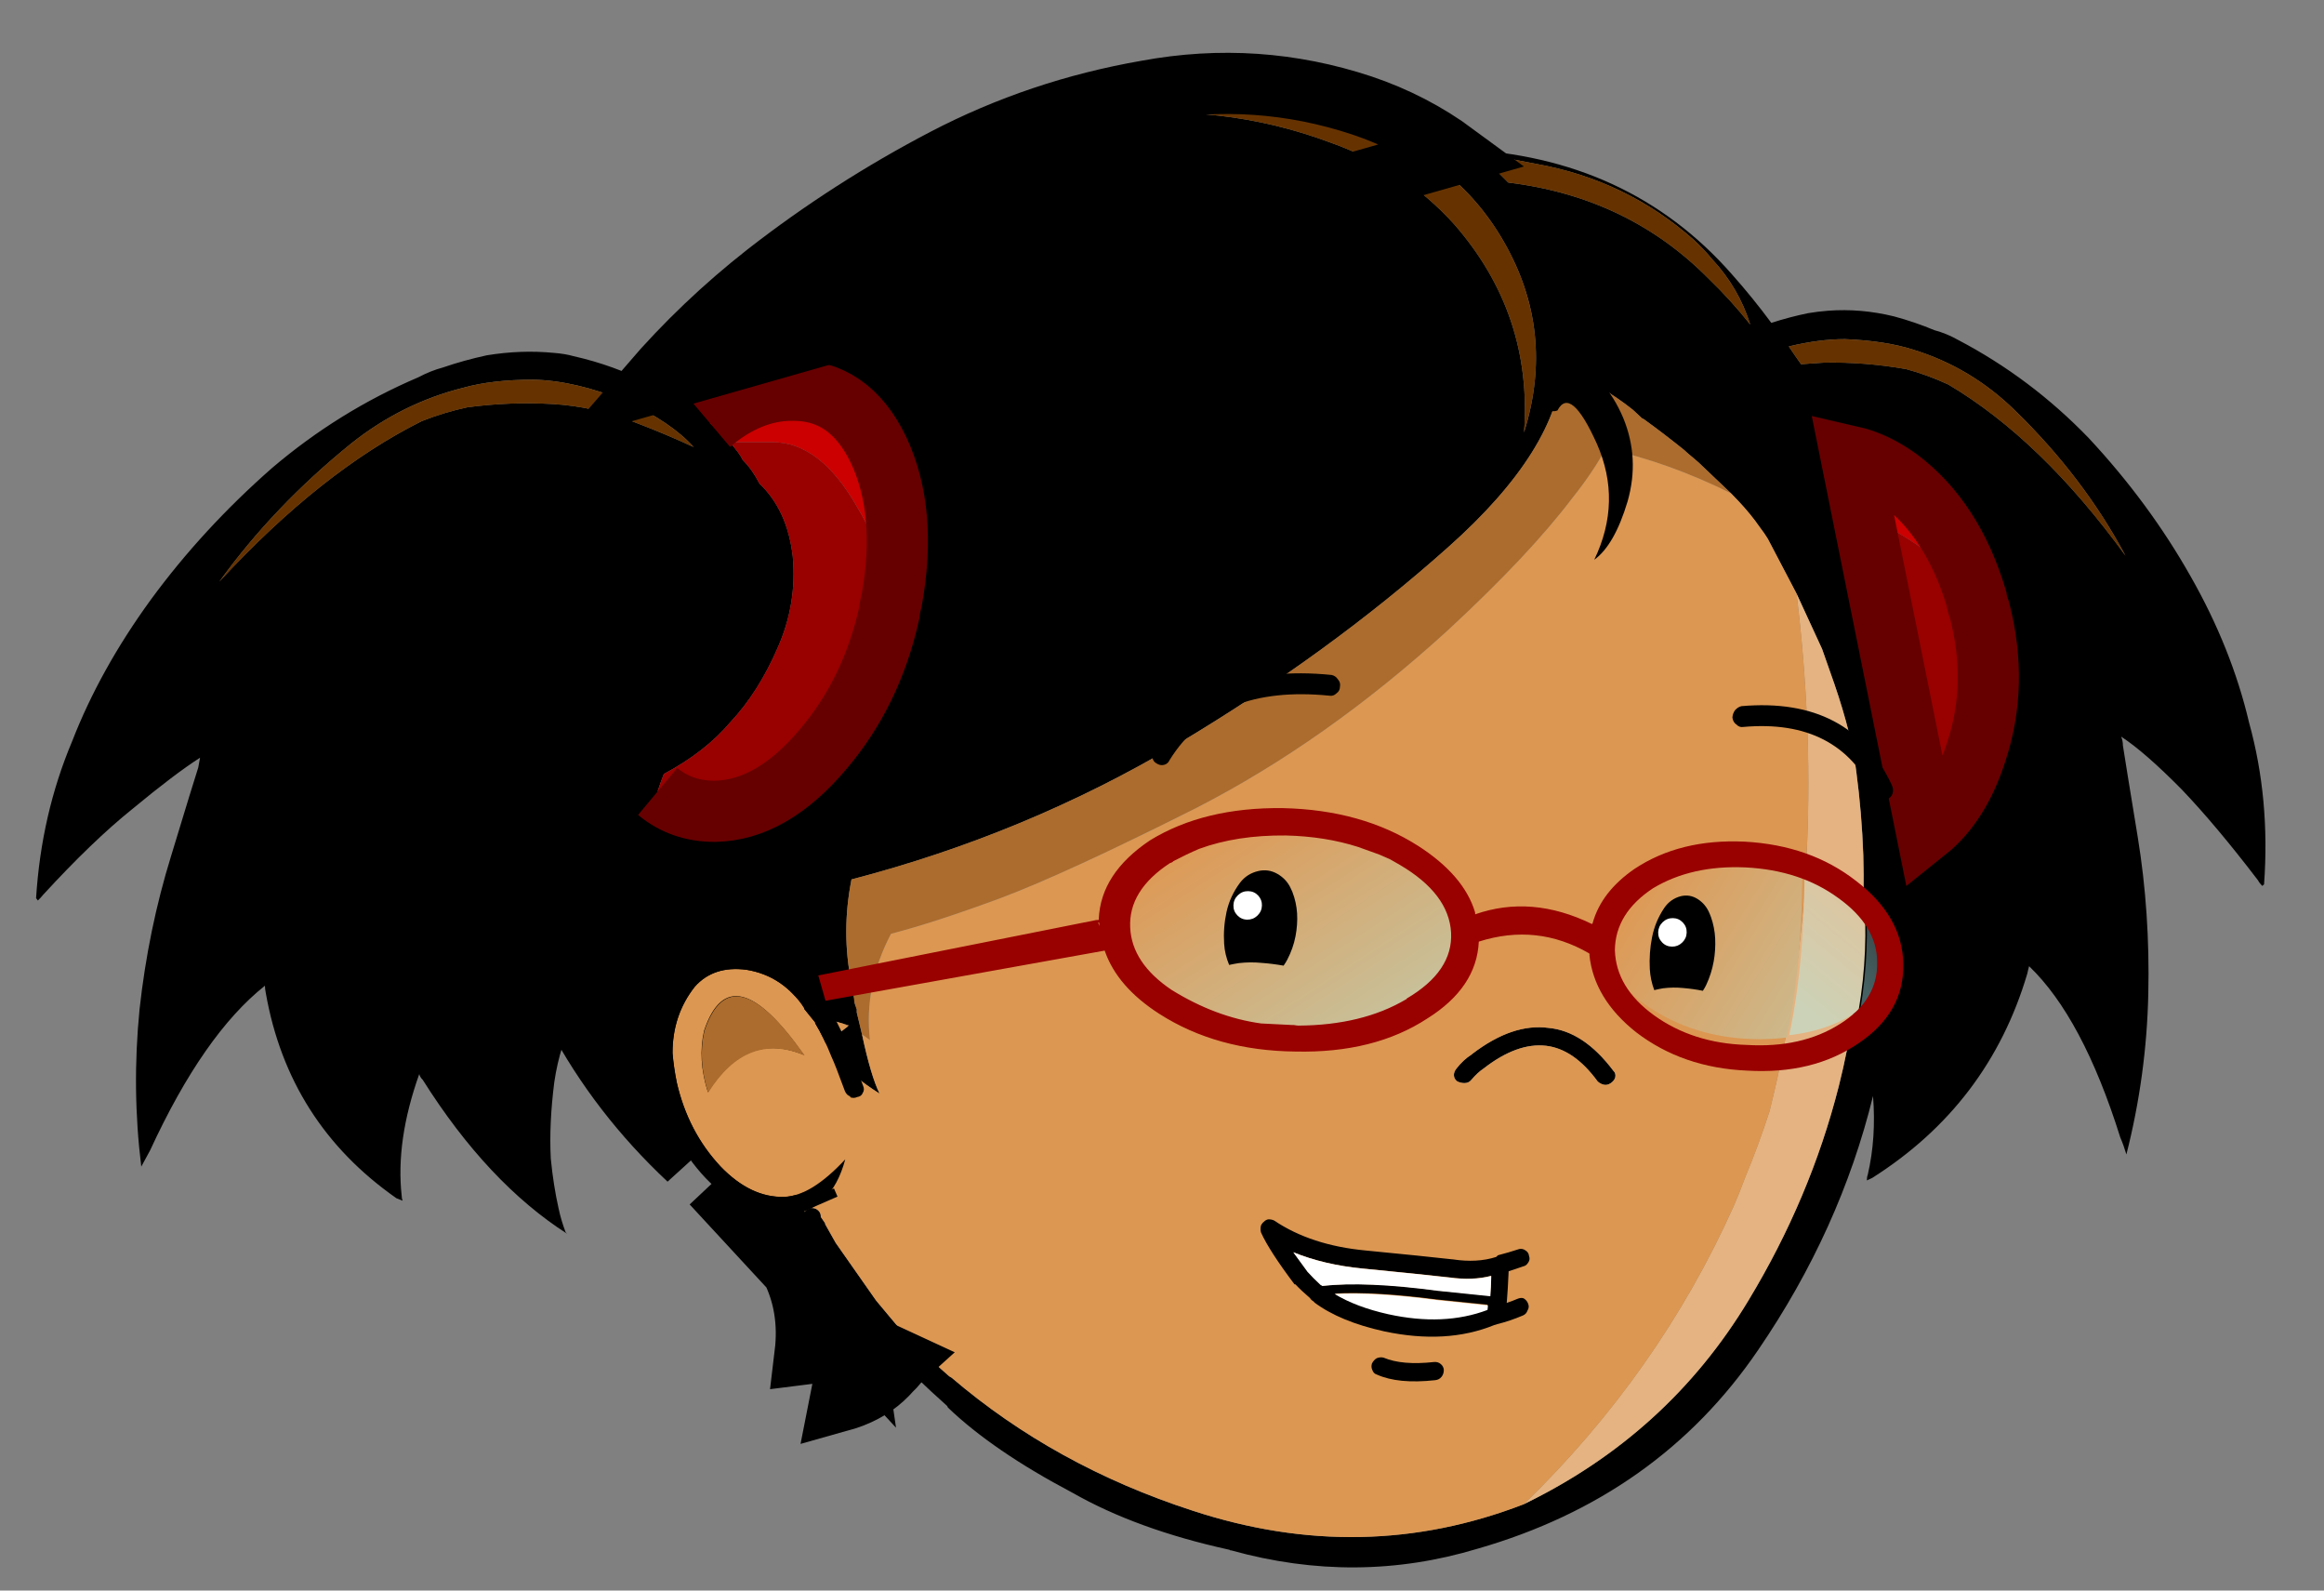 <svg width="38" height="26" viewBox="0 0 38 26" fill="none" xmlns="http://www.w3.org/2000/svg">
<rect x="0" y="0" width="38" height="26" fill="#808080" stroke="none"/>
<path fill-rule="evenodd" clip-rule="evenodd" d="M32.948 6.71C33.694 7.435 34.296 8.227 34.755 9.084C33.837 7.82 32.872 6.887 31.859 6.286C31.629 6.18 31.4 6.096 31.171 6.034C30.721 5.954 30.272 5.919 29.823 5.928C29.697 5.935 29.573 5.944 29.45 5.954C29.762 6.441 30.035 6.94 30.267 7.453C30.527 7.516 30.785 7.64 31.041 7.824C31.634 8.266 32.059 8.921 32.317 9.787C32.326 9.849 32.34 9.911 32.361 9.973L32.375 9.999C32.575 10.795 32.556 11.555 32.317 12.28C32.136 12.855 31.863 13.288 31.5 13.58C31.442 13.889 31.308 14.163 31.099 14.402H31.013L30.855 14.694L31.013 14.402H31.099C31.308 14.163 31.442 13.889 31.5 13.58C31.519 13.465 31.529 13.346 31.529 13.222V13.102C31.472 11.741 31.247 10.388 30.855 9.044C30.805 8.87 30.747 8.698 30.683 8.527C30.565 8.164 30.427 7.806 30.267 7.453C30.035 6.94 29.762 6.441 29.45 5.954C29.384 5.862 29.317 5.764 29.249 5.663C29.159 5.536 29.064 5.408 28.963 5.278C28.763 5.007 28.548 4.742 28.317 4.482C27.19 3.2 25.713 2.52 23.887 2.44L23.801 2.52C23.333 2.175 22.822 1.91 22.267 1.724C21.12 1.344 19.95 1.264 18.755 1.485C17.579 1.689 16.475 2.06 15.443 2.599C14.411 3.138 13.441 3.762 12.533 4.469C11.839 5.013 11.203 5.614 10.626 6.273C10.232 6.071 9.817 5.921 9.378 5.822C9.283 5.795 9.178 5.778 9.063 5.769C8.7 5.733 8.332 5.747 7.959 5.808C7.711 5.862 7.472 5.928 7.242 6.007C7.108 6.043 6.975 6.096 6.841 6.167C5.971 6.538 5.173 7.033 4.446 7.652C3.691 8.315 3.032 9.031 2.468 9.8C1.914 10.561 1.484 11.334 1.178 12.121C0.843 12.917 0.647 13.77 0.59 14.681L0.619 14.72C0.647 14.694 0.676 14.663 0.705 14.627C1.24 14.044 1.727 13.575 2.167 13.222C2.626 12.842 2.994 12.563 3.271 12.386C3.261 12.439 3.252 12.492 3.242 12.545C3.185 12.722 3.037 13.204 2.798 13.991C2.549 14.795 2.377 15.631 2.282 16.497C2.196 17.364 2.205 18.221 2.31 19.07C2.358 18.982 2.406 18.893 2.454 18.805C3.037 17.541 3.663 16.643 4.332 16.113C4.332 16.148 4.337 16.188 4.346 16.232C4.595 17.647 5.307 18.765 6.482 19.587L6.583 19.627C6.573 19.601 6.568 19.574 6.568 19.547C6.501 18.946 6.597 18.283 6.855 17.558C6.865 17.594 6.884 17.625 6.912 17.651C7.62 18.774 8.408 19.614 9.278 20.171C9.268 20.162 9.259 20.153 9.249 20.144C9.202 20.02 9.163 19.892 9.135 19.76C9.077 19.503 9.034 19.229 9.006 18.938C8.986 18.557 9.006 18.142 9.063 17.691C9.123 17.28 9.242 16.905 9.421 16.564C9.89 17.45 10.502 18.245 11.257 18.951C11.19 18.827 11.127 18.694 11.07 18.553C11.061 18.535 11.056 18.522 11.056 18.513C11.046 18.487 11.041 18.465 11.041 18.447C10.927 18.332 10.865 18.279 10.855 18.288C10.865 18.279 10.927 18.332 11.041 18.447L11.07 18.553L12.002 19.508L12.231 19.64C12.184 19.189 12.246 18.747 12.418 18.314C12.427 18.288 12.442 18.261 12.461 18.235C12.681 17.81 13.053 17.399 13.579 17.001C13.569 16.957 13.565 16.917 13.565 16.882C13.546 16.802 13.527 16.727 13.507 16.657C13.479 16.648 13.455 16.626 13.436 16.59C13.407 16.564 13.383 16.533 13.364 16.497C13.345 16.506 13.331 16.515 13.321 16.524C13.312 16.524 13.292 16.449 13.264 16.298C13.197 16.157 13.173 16.086 13.192 16.086C13.173 16.086 13.197 16.157 13.264 16.298C13.273 16.316 13.288 16.338 13.307 16.365C13.326 16.409 13.345 16.453 13.364 16.497C13.412 16.471 13.441 16.462 13.45 16.471C13.46 16.515 13.474 16.559 13.493 16.603V16.617C13.503 16.626 13.507 16.639 13.507 16.657C13.584 16.674 13.68 16.701 13.794 16.736C13.823 16.745 13.851 16.754 13.88 16.763C13.871 16.763 13.866 16.767 13.866 16.776C13.77 16.847 13.675 16.922 13.579 17.001C13.608 17.107 13.675 17.231 13.78 17.373C13.875 17.514 14.076 17.682 14.382 17.877C14.286 17.682 14.191 17.359 14.095 16.909C14.066 16.794 14.038 16.674 14.009 16.55V16.537V16.497C14 16.48 13.995 16.466 13.995 16.458C13.976 16.413 13.966 16.369 13.966 16.325L13.923 16.073C13.809 15.516 13.809 14.95 13.923 14.376C15.825 13.88 17.603 13.142 19.256 12.161C20.901 11.179 22.372 10.11 23.672 8.951C24.877 7.882 25.503 6.883 25.55 5.954C25.742 6.078 25.938 6.202 26.138 6.326H26.153C26.347 6.439 26.529 6.563 26.697 6.697C26.751 6.746 26.803 6.795 26.855 6.843C26.865 6.843 26.874 6.847 26.884 6.856C27.104 7.015 27.323 7.183 27.543 7.36C27.553 7.369 27.567 7.382 27.586 7.4C27.691 7.488 27.753 7.541 27.773 7.559L28.303 8.063C28.343 8.103 28.381 8.142 28.418 8.182C28.557 8.33 28.677 8.476 28.776 8.62C28.825 8.684 28.868 8.745 28.905 8.806L29.378 9.707L29.794 10.609C29.804 10.636 29.871 10.826 29.995 11.179C30.186 11.736 30.305 12.214 30.353 12.612C30.414 13.069 30.452 13.524 30.468 13.978C30.493 14.83 30.44 15.683 30.31 16.537C30.248 16.951 30.167 17.358 30.067 17.757C29.757 18.976 29.264 20.143 28.59 21.258C27.71 22.717 26.487 23.827 24.92 24.587C23.161 25.268 21.355 25.303 19.5 24.693C18 24.207 16.685 23.482 15.558 22.518C15.539 22.509 15.524 22.5 15.515 22.492C15.342 22.341 15.175 22.187 15.013 22.027L14.998 22.014C14.931 21.952 14.865 21.886 14.798 21.815L14.783 21.802C14.774 21.802 14.769 21.798 14.769 21.789C14.597 21.585 14.449 21.409 14.325 21.258L13.665 20.317L13.493 20.012V19.998C13.464 19.954 13.441 19.919 13.421 19.892V19.879C13.421 19.844 13.407 19.813 13.378 19.786C13.35 19.76 13.316 19.747 13.278 19.747C13.259 19.747 13.245 19.751 13.235 19.76C13.216 19.76 13.197 19.769 13.178 19.786L13.163 19.799V19.813L13.149 19.799L12.418 18.314C12.246 18.747 12.184 19.189 12.231 19.64L12.002 19.508L11.873 19.587C12.857 20.259 13.288 21.108 13.163 22.134C13.593 22.081 13.837 21.908 13.895 21.616L13.923 21.815L13.938 21.882L13.737 22.903C14.024 22.823 14.258 22.699 14.439 22.531C14.487 22.487 14.53 22.443 14.568 22.399C14.607 22.363 14.64 22.328 14.669 22.293C14.678 22.275 14.693 22.257 14.712 22.24C14.75 22.187 14.779 22.138 14.798 22.094C14.807 22.111 14.822 22.129 14.841 22.147L14.712 22.24C14.931 22.47 15.166 22.695 15.414 22.916C15.433 22.934 15.457 22.956 15.486 22.982L15.5 23.009C15.988 23.477 16.666 23.942 17.536 24.401C18.234 24.799 19.084 25.109 20.088 25.33C20.098 25.33 20.107 25.334 20.117 25.343H20.131C21.498 25.723 22.841 25.714 24.16 25.316C26.129 24.75 27.658 23.668 28.748 22.067C29.64 20.762 30.267 19.378 30.626 17.916C30.662 18.369 30.634 18.798 30.54 19.203C30.53 19.229 30.525 19.26 30.525 19.296L30.611 19.256C31.883 18.451 32.728 17.337 33.149 15.914C33.158 15.87 33.168 15.83 33.178 15.794C33.761 16.352 34.258 17.284 34.669 18.593C34.707 18.681 34.74 18.774 34.769 18.871C34.989 18.005 35.108 17.13 35.127 16.245C35.147 15.361 35.089 14.508 34.955 13.686C34.822 12.873 34.74 12.373 34.712 12.187C34.712 12.134 34.702 12.086 34.683 12.041C34.941 12.209 35.271 12.497 35.672 12.903C36.045 13.293 36.461 13.788 36.92 14.389C36.939 14.424 36.963 14.455 36.991 14.482L37.02 14.455C37.087 13.527 37.006 12.647 36.776 11.816C36.585 11.003 36.265 10.203 35.816 9.416C35.366 8.62 34.812 7.868 34.153 7.161C33.522 6.507 32.81 5.972 32.016 5.556C31.892 5.486 31.763 5.433 31.629 5.397C31.419 5.309 31.199 5.234 30.97 5.172C30.607 5.083 30.248 5.053 29.895 5.079C29.78 5.088 29.67 5.101 29.565 5.119C29.365 5.16 29.164 5.213 28.963 5.278C29.064 5.408 29.159 5.536 29.249 5.663C29.581 5.583 29.887 5.543 30.167 5.543C30.607 5.561 30.979 5.618 31.285 5.716C31.916 5.91 32.47 6.242 32.948 6.71ZM18.023 1.91C18.167 1.865 18.31 1.83 18.454 1.803C19.696 1.512 20.924 1.582 22.138 2.016C23.247 2.387 24.064 3.032 24.59 3.952C25.154 4.933 25.264 5.972 24.92 7.068C25.015 5.778 24.633 4.641 23.773 3.66C23.228 3.059 22.559 2.617 21.765 2.334C20.561 1.883 19.314 1.742 18.023 1.91ZM27.701 3.925C27.806 4.023 27.907 4.129 28.002 4.244C28.289 4.553 28.494 4.907 28.619 5.305C28.408 5.039 28.184 4.792 27.945 4.562C27.065 3.669 25.971 3.143 24.662 2.984L24.188 2.506C24.494 2.559 24.805 2.617 25.12 2.679C26.105 2.856 26.965 3.271 27.701 3.925ZM12.905 16.219C12.953 16.254 13.006 16.294 13.063 16.338C13.101 16.365 13.144 16.4 13.192 16.444C13.221 16.471 13.249 16.493 13.278 16.511C13.125 16.44 13.039 16.391 13.02 16.365C12.972 16.294 12.934 16.245 12.905 16.219ZM12.963 9.097C12.905 8.593 12.724 8.196 12.418 7.904C12.341 7.754 12.251 7.625 12.145 7.519C12.107 7.44 12.036 7.342 11.93 7.227C11.94 7.219 11.935 7.21 11.916 7.201C11.818 7.103 11.717 7.01 11.615 6.922C12.044 6.56 12.489 6.379 12.948 6.379C13.579 6.37 14.052 6.697 14.368 7.36C14.683 8.032 14.755 8.845 14.583 9.8C14.564 9.871 14.549 9.946 14.54 10.026C14.348 10.883 13.99 11.621 13.464 12.24C12.9 12.912 12.308 13.253 11.687 13.261C11.325 13.261 11.014 13.151 10.755 12.93C10.795 12.809 10.829 12.716 10.855 12.652C11.304 12.413 11.668 12.13 11.945 11.803C12.251 11.476 12.509 11.069 12.719 10.583C12.929 10.105 13.01 9.61 12.963 9.097ZM6.898 6.883C5.799 7.431 4.695 8.306 3.586 9.508C4.179 8.686 4.896 7.935 5.737 7.254C6.291 6.812 6.903 6.507 7.572 6.339C7.887 6.251 8.27 6.206 8.719 6.206C9.178 6.215 9.689 6.335 10.253 6.564C10.74 6.794 11.104 7.042 11.342 7.307C11.037 7.166 10.721 7.033 10.396 6.909C9.947 6.732 9.493 6.631 9.034 6.604C8.576 6.578 8.112 6.595 7.644 6.657C7.395 6.71 7.147 6.785 6.898 6.883ZM26.382 17.505C26.057 17.072 25.703 16.838 25.321 16.802C24.929 16.749 24.513 16.891 24.074 17.227L24.059 17.24C23.973 17.293 23.892 17.368 23.816 17.465C23.787 17.501 23.773 17.536 23.773 17.572C23.773 17.616 23.792 17.651 23.83 17.678C23.868 17.695 23.907 17.704 23.945 17.704C23.992 17.704 24.031 17.686 24.059 17.651C24.126 17.572 24.193 17.51 24.26 17.465C24.623 17.183 24.963 17.059 25.278 17.094C25.584 17.13 25.866 17.324 26.124 17.678C26.153 17.704 26.186 17.722 26.224 17.731C26.262 17.739 26.301 17.731 26.339 17.704C26.377 17.678 26.401 17.647 26.411 17.611C26.42 17.567 26.411 17.532 26.382 17.505ZM13.923 21.815C13.923 21.824 13.918 21.837 13.909 21.855C13.918 21.855 13.928 21.864 13.938 21.882L13.923 21.815ZM13.364 16.497C13.345 16.453 13.326 16.409 13.307 16.365C13.288 16.338 13.273 16.316 13.264 16.298C13.292 16.449 13.312 16.524 13.321 16.524C13.331 16.515 13.345 16.506 13.364 16.497ZM31.529 13.102V13.222H31.543C31.696 13.089 31.691 13.049 31.529 13.102Z" fill="black"/>
<path fill-rule="evenodd" clip-rule="evenodd" d="M3.586 9.509C4.695 8.307 5.799 7.431 6.898 6.883C7.146 6.786 7.395 6.711 7.643 6.658C8.112 6.596 8.575 6.578 9.034 6.605C9.493 6.631 9.947 6.733 10.396 6.91C10.721 7.034 11.036 7.166 11.342 7.308C11.103 7.042 10.74 6.795 10.253 6.565C9.689 6.335 9.177 6.216 8.719 6.207C8.269 6.207 7.887 6.251 7.572 6.34C6.903 6.508 6.291 6.813 5.736 7.255C4.895 7.935 4.179 8.687 3.586 9.509ZM28.002 4.244C27.906 4.129 27.806 4.023 27.701 3.926C26.965 3.272 26.105 2.856 25.12 2.679C24.805 2.617 24.494 2.56 24.188 2.507L24.661 2.984C25.971 3.143 27.065 3.67 27.944 4.562C28.183 4.792 28.408 5.04 28.618 5.305C28.494 4.907 28.288 4.554 28.002 4.244ZM18.453 1.804C18.31 1.831 18.167 1.866 18.023 1.91C19.314 1.742 20.561 1.884 21.765 2.335C22.558 2.617 23.227 3.059 23.772 3.661C24.633 4.642 25.015 5.778 24.919 7.069C25.263 5.973 25.153 4.934 24.59 3.952C24.064 3.033 23.247 2.388 22.138 2.016C20.924 1.583 19.696 1.512 18.453 1.804ZM34.754 9.085C34.296 8.227 33.694 7.436 32.948 6.711C32.47 6.242 31.916 5.911 31.285 5.716C30.979 5.619 30.606 5.562 30.167 5.544C29.887 5.544 29.581 5.584 29.249 5.663C29.317 5.765 29.384 5.862 29.45 5.955C29.572 5.944 29.697 5.936 29.823 5.928C30.272 5.92 30.721 5.955 31.17 6.035C31.4 6.096 31.629 6.18 31.858 6.286C32.871 6.888 33.837 7.82 34.754 9.085Z" fill="#663300"/>
<path fill-rule="evenodd" clip-rule="evenodd" d="M14.366 7.36C14.051 6.697 13.577 6.37 12.947 6.379C12.487 6.379 12.043 6.56 11.613 6.923C11.716 7.011 11.816 7.103 11.914 7.201C11.934 7.21 11.938 7.219 11.929 7.228H12.631C13.147 7.228 13.606 7.577 14.008 8.275C14.409 8.956 14.586 9.54 14.538 10.026C14.548 9.946 14.562 9.871 14.581 9.801C14.753 8.846 14.681 8.032 14.366 7.36ZM30.266 7.453C30.425 7.806 30.564 8.164 30.681 8.527C30.815 8.586 30.949 8.657 31.083 8.74C31.757 9.147 32.182 9.558 32.359 9.973C32.339 9.911 32.324 9.849 32.316 9.787C32.058 8.921 31.632 8.267 31.04 7.825C30.784 7.64 30.526 7.516 30.266 7.453Z" fill="#CC0000"/>
<path fill-rule="evenodd" clip-rule="evenodd" d="M12.417 7.904C12.723 8.196 12.904 8.593 12.962 9.097C13.01 9.61 12.928 10.105 12.718 10.583C12.508 11.069 12.25 11.476 11.944 11.803C11.667 12.13 11.303 12.413 10.854 12.652C10.828 12.716 10.795 12.809 10.754 12.93C11.014 13.151 11.324 13.262 11.686 13.262C12.307 13.253 12.9 12.912 13.464 12.24C13.989 11.622 14.348 10.883 14.539 10.026C14.587 9.539 14.41 8.956 14.008 8.275C13.607 7.577 13.148 7.228 12.632 7.228H11.93C12.035 7.342 12.106 7.44 12.145 7.519C12.25 7.625 12.341 7.754 12.417 7.904ZM30.682 8.527C30.747 8.698 30.804 8.87 30.854 9.044C31.246 10.388 31.471 11.741 31.528 13.102C31.691 13.049 31.695 13.089 31.542 13.222H31.528C31.528 13.346 31.518 13.465 31.499 13.58C31.863 13.288 32.135 12.855 32.317 12.28C32.556 11.555 32.575 10.795 32.374 9.999L32.36 9.973C32.183 9.557 31.758 9.146 31.084 8.739C30.949 8.657 30.816 8.586 30.682 8.527Z" fill="#990000"/>
<path fill-rule="evenodd" clip-rule="evenodd" d="M13.063 16.338C13.006 16.294 12.953 16.254 12.905 16.219C12.934 16.245 12.972 16.294 13.02 16.364C13.039 16.391 13.125 16.44 13.278 16.51C13.249 16.493 13.221 16.471 13.192 16.444C13.144 16.4 13.101 16.364 13.063 16.338ZM23.672 10.304C24.562 9.481 25.24 8.761 25.708 8.142C25.941 7.851 26.122 7.581 26.253 7.333C26.922 7.475 27.605 7.718 28.303 8.063L27.773 7.559C27.754 7.541 27.692 7.488 27.586 7.4C27.567 7.382 27.553 7.369 27.543 7.36C27.324 7.183 27.104 7.015 26.884 6.856C26.874 6.847 26.865 6.843 26.855 6.843C26.803 6.795 26.751 6.746 26.698 6.697C26.529 6.562 26.347 6.439 26.153 6.325H26.138C25.938 6.202 25.742 6.078 25.551 5.954C25.503 6.882 24.877 7.881 23.672 8.951C22.373 10.109 20.901 11.179 19.257 12.161C17.603 13.142 15.825 13.88 13.923 14.375C13.809 14.95 13.809 15.516 13.923 16.073L13.966 16.325C13.966 16.369 13.976 16.413 13.995 16.457C13.995 16.466 14 16.479 14.009 16.497V16.537V16.55C14.038 16.674 14.067 16.793 14.095 16.908C14.134 16.935 14.177 16.966 14.224 17.001C14.158 16.409 14.272 15.83 14.569 15.264C15.046 15.14 15.644 14.945 16.361 14.68C17.068 14.415 18.134 13.924 19.558 13.208C20.972 12.483 22.344 11.515 23.672 10.304ZM12.461 18.234C12.442 18.261 12.428 18.287 12.418 18.314L13.149 19.799H13.164L13.178 19.786C13.197 19.768 13.216 19.759 13.235 19.759L13.178 19.627L13.249 19.706L13.221 19.64L13.235 19.667L13.221 19.614C12.944 19.225 12.69 18.765 12.461 18.234ZM13.45 16.471C13.441 16.462 13.412 16.471 13.364 16.497C13.383 16.532 13.407 16.563 13.436 16.59C13.455 16.599 13.474 16.608 13.493 16.616V16.603C13.474 16.559 13.46 16.515 13.45 16.471ZM13.794 16.736C13.813 16.745 13.837 16.758 13.866 16.776C13.866 16.767 13.871 16.762 13.88 16.762C13.852 16.753 13.823 16.745 13.794 16.736Z" fill="#AC6C2D"/>
<path fill-rule="evenodd" clip-rule="evenodd" d="M29.377 9.707V9.72C29.545 11.112 29.602 12.461 29.549 13.765C29.492 15.291 29.286 16.758 28.932 18.168C28.812 18.538 28.678 18.901 28.531 19.255C28.473 19.413 28.411 19.568 28.345 19.72C27.532 21.532 26.39 23.154 24.918 24.587C26.485 23.826 27.709 22.717 28.588 21.258C29.263 20.143 29.755 18.976 30.065 17.757C30.166 17.358 30.247 16.951 30.309 16.537C30.439 15.682 30.491 14.829 30.466 13.977C30.45 13.524 30.412 13.068 30.352 12.611C30.304 12.213 30.184 11.736 29.993 11.179C29.869 10.825 29.802 10.635 29.793 10.609L29.377 9.707Z" fill="#E4B381"/>
<path fill-rule="evenodd" clip-rule="evenodd" d="M25.708 8.143C25.24 8.761 24.562 9.482 23.672 10.305C22.344 11.516 20.972 12.484 19.558 13.209C18.134 13.925 17.068 14.416 16.361 14.681C15.644 14.946 15.046 15.141 14.569 15.264C14.272 15.83 14.158 16.409 14.224 17.002C14.177 16.966 14.134 16.935 14.095 16.909C14.191 17.36 14.287 17.683 14.382 17.877C14.076 17.683 13.876 17.515 13.78 17.373C13.675 17.232 13.608 17.108 13.579 17.002C13.053 17.4 12.681 17.811 12.461 18.235C12.69 18.765 12.944 19.225 13.221 19.614L13.235 19.667L13.278 19.747C13.316 19.747 13.35 19.76 13.379 19.787C13.407 19.813 13.421 19.844 13.421 19.88V19.893C13.441 19.919 13.464 19.955 13.493 19.999V20.012L13.665 20.317L14.325 21.259C14.449 21.409 14.597 21.586 14.769 21.789C14.769 21.798 14.774 21.802 14.784 21.802L14.798 21.816C14.865 21.886 14.932 21.953 14.999 22.015L15.013 22.028C15.175 22.187 15.343 22.342 15.515 22.492C15.524 22.501 15.539 22.51 15.558 22.519C16.686 23.482 18 24.207 19.5 24.694C21.355 25.303 23.161 25.268 24.92 24.587C26.392 23.155 27.534 21.533 28.346 19.72C28.413 19.568 28.475 19.414 28.533 19.256C28.68 18.902 28.814 18.539 28.934 18.169C29.288 16.759 29.494 15.291 29.55 13.766C29.604 12.461 29.547 11.113 29.378 9.721V9.708L28.905 8.806C28.868 8.746 28.825 8.684 28.776 8.62C28.677 8.476 28.558 8.33 28.418 8.183C28.381 8.143 28.343 8.103 28.303 8.063C27.605 7.719 26.922 7.475 26.253 7.334C26.122 7.582 25.941 7.851 25.708 8.143ZM25.321 16.803C25.703 16.838 26.057 17.073 26.382 17.506C26.411 17.532 26.42 17.568 26.411 17.612C26.401 17.647 26.377 17.678 26.339 17.705C26.301 17.731 26.263 17.74 26.224 17.731C26.186 17.722 26.153 17.705 26.124 17.678C25.866 17.324 25.584 17.13 25.278 17.095C24.963 17.059 24.623 17.183 24.26 17.466C24.193 17.51 24.126 17.572 24.059 17.651C24.031 17.687 23.993 17.705 23.945 17.705C23.907 17.705 23.868 17.696 23.83 17.678C23.792 17.651 23.773 17.616 23.773 17.572C23.773 17.537 23.787 17.501 23.816 17.466C23.892 17.369 23.974 17.294 24.059 17.24L24.074 17.227C24.514 16.891 24.929 16.75 25.321 16.803ZM13.436 16.591C13.455 16.626 13.479 16.648 13.508 16.657C13.508 16.639 13.503 16.626 13.493 16.617L13.436 16.591ZM13.866 16.776C13.837 16.759 13.813 16.745 13.794 16.736C13.68 16.701 13.584 16.675 13.508 16.657C13.527 16.728 13.546 16.803 13.565 16.882C13.565 16.918 13.57 16.957 13.579 17.002C13.675 16.922 13.77 16.847 13.866 16.776Z" fill="#DC9752"/>
<path d="M11.614 6.923C12.043 6.56 12.488 6.379 12.947 6.379C13.578 6.37 14.051 6.697 14.367 7.36C14.682 8.032 14.754 8.846 14.582 9.801C14.563 9.871 14.548 9.946 14.539 10.026C14.348 10.884 13.989 11.622 13.464 12.241C12.9 12.913 12.307 13.253 11.686 13.262C11.324 13.262 11.014 13.154 10.754 12.937M30.267 7.46C30.526 7.519 30.784 7.64 31.041 7.825C31.633 8.267 32.059 8.921 32.317 9.787C32.325 9.849 32.342 9.911 32.367 9.973L32.374 10C32.575 10.795 32.556 11.556 32.317 12.28C32.135 12.855 31.863 13.289 31.499 13.58L30.267 7.46Z" stroke="#660000"/>
<path d="M13.938 21.882L13.924 21.815M14.712 22.24C14.693 22.257 14.679 22.275 14.669 22.293C14.64 22.328 14.607 22.363 14.569 22.399C14.531 22.443 14.488 22.487 14.44 22.531C14.258 22.699 14.024 22.823 13.737 22.903L13.938 21.882L14.712 22.24ZM13.924 21.815L13.895 21.616C13.838 21.908 13.594 22.081 13.164 22.134C13.288 21.108 12.858 20.259 11.873 19.587C11.787 19.499 11.711 19.419 11.644 19.349L13.924 21.815ZM9.422 16.57C9.891 17.452 10.503 18.245 11.257 18.951L9.422 16.57ZM23.802 2.52C23.334 2.175 22.822 1.91 22.268 1.724C21.121 1.344 19.95 1.264 18.755 1.485C17.58 1.689 16.476 2.06 15.443 2.599C14.411 3.138 13.441 3.762 12.533 4.469C11.839 5.013 11.206 5.616 10.633 6.279L23.802 2.52ZM13.178 19.627L13.236 19.76L13.178 19.627ZM14.798 22.094C14.779 22.138 14.75 22.187 14.712 22.24L14.798 22.094Z" stroke="black"/>
<path fill-rule="evenodd" clip-rule="evenodd" d="M26.613 8.196C26.747 7.727 26.723 7.272 26.541 6.83C26.35 6.379 26.058 6.052 25.667 5.848C25.6 5.822 25.547 5.813 25.509 5.822C25.222 5.91 25.16 6.189 25.323 6.657C25.342 6.719 25.389 6.737 25.466 6.71C25.609 6.436 25.824 6.617 26.111 7.254C26.388 7.882 26.374 8.514 26.068 9.15C26.288 8.991 26.47 8.673 26.613 8.196Z" fill="black"/>
<path fill-rule="evenodd" clip-rule="evenodd" d="M19.247 16.342C19.819 16.664 20.482 16.823 21.236 16.819C21.997 16.823 22.627 16.666 23.129 16.349C23.647 16.037 23.884 15.657 23.839 15.211C23.804 14.768 23.499 14.388 22.924 14.072C22.371 13.763 21.713 13.608 20.951 13.609C20.198 13.611 19.563 13.768 19.044 14.08C18.545 14.395 18.314 14.774 18.349 15.217C18.393 15.662 18.692 16.037 19.247 16.342Z" fill="url(#paint0_linear_827_1145)"/>
<path fill-rule="evenodd" clip-rule="evenodd" d="M26.279 15.472C26.323 15.889 26.584 16.24 27.061 16.526C27.556 16.831 28.125 16.985 28.768 16.987C28.929 16.986 29.078 16.977 29.214 16.96C29.39 16.156 29.475 15.191 29.469 14.066C29.174 13.992 28.852 13.956 28.501 13.955C27.857 13.956 27.314 14.102 26.871 14.392C26.446 14.691 26.248 15.052 26.279 15.472Z" fill="url(#paint1_linear_827_1145)"/>
<path fill-rule="evenodd" clip-rule="evenodd" d="M30.92 15.87C31.055 15.518 30.915 15.08 30.497 14.555C30.554 15.205 30.528 15.854 30.418 16.502C30.616 16.441 30.784 16.23 30.92 15.87Z" fill="url(#paint2_linear_827_1145)"/>
<path fill-rule="evenodd" clip-rule="evenodd" d="M30.215 14.371C29.997 14.237 29.76 14.13 29.506 14.05C29.512 15.167 29.428 16.124 29.255 16.922C29.699 16.872 30.078 16.736 30.391 16.517C30.502 15.867 30.529 15.216 30.471 14.565L30.468 14.537C30.394 14.485 30.31 14.43 30.215 14.371Z" fill="url(#paint3_linear_827_1145)"/>
<path fill-rule="evenodd" clip-rule="evenodd" d="M20.978 13.21C20.12 13.199 19.396 13.374 18.805 13.736C18.268 14.095 17.988 14.523 17.966 15.022L17.967 15.037L17.922 15.04L13.38 15.945L13.498 16.359L18.063 15.539C18.198 15.933 18.496 16.277 18.955 16.572C19.582 16.974 20.324 17.18 21.182 17.189C22.04 17.208 22.759 17.028 23.338 16.649C23.876 16.312 24.157 15.893 24.18 15.392C24.814 15.19 25.416 15.254 25.986 15.585C25.992 15.597 25.993 15.607 25.989 15.614C26.04 16.09 26.294 16.51 26.752 16.873C27.259 17.262 27.866 17.471 28.571 17.501C29.287 17.543 29.893 17.394 30.389 17.054C30.885 16.721 31.13 16.289 31.121 15.761C31.114 15.244 30.857 14.79 30.349 14.4C29.851 14.011 29.244 13.797 28.528 13.758C27.823 13.725 27.222 13.874 26.725 14.204C26.364 14.453 26.137 14.748 26.042 15.088C26.04 15.096 26.036 15.101 26.029 15.104C25.371 14.783 24.735 14.731 24.12 14.946C24.122 14.934 24.121 14.92 24.116 14.903C23.993 14.504 23.684 14.146 23.19 13.828C22.574 13.435 21.837 13.229 20.978 13.21ZM30.059 14.68C30.481 14.982 30.693 15.332 30.694 15.729C30.702 16.143 30.499 16.48 30.084 16.739C29.668 17.003 29.159 17.117 28.559 17.081C27.971 17.063 27.465 16.9 27.042 16.594C26.63 16.295 26.417 15.94 26.405 15.53C26.41 15.127 26.619 14.79 27.03 14.519C27.45 14.267 27.953 14.153 28.54 14.179C29.139 14.209 29.645 14.376 30.059 14.68ZM22.888 14.137C23.424 14.452 23.703 14.821 23.727 15.246C23.748 15.667 23.507 16.025 23.002 16.322C23.003 16.329 22.998 16.334 22.988 16.337C22.512 16.618 21.926 16.761 21.23 16.765C21.21 16.764 21.184 16.761 21.153 16.755L21.138 16.756L20.621 16.73C20.126 16.662 19.638 16.479 19.158 16.182C18.725 15.891 18.499 15.552 18.48 15.165C18.459 14.758 18.676 14.406 19.131 14.108C19.155 14.102 19.174 14.092 19.188 14.076C19.323 14.005 19.462 13.938 19.607 13.876C20.018 13.725 20.49 13.652 21.023 13.657C21.452 13.667 21.847 13.729 22.208 13.845L22.553 13.969L22.727 14.045C22.785 14.079 22.839 14.109 22.888 14.137ZM17.957 15.081L17.972 15.08C17.975 15.102 17.977 15.121 17.977 15.138L17.957 15.081Z" fill="#990000"/>
<path fill-rule="evenodd" clip-rule="evenodd" d="M13.594 17.271C13.514 17.068 13.425 16.886 13.328 16.724C13.33 16.725 13.33 16.72 13.327 16.709C13.271 16.642 13.211 16.569 13.15 16.491C13.153 16.49 13.152 16.485 13.149 16.476C12.913 16.124 12.598 15.916 12.204 15.852C11.848 15.805 11.566 15.898 11.361 16.128C11.117 16.438 10.996 16.8 10.997 17.214C11.01 17.37 11.033 17.53 11.066 17.693C11.189 18.23 11.427 18.687 11.78 19.065C12.111 19.41 12.46 19.576 12.827 19.564C13.121 19.552 13.452 19.347 13.82 18.95L13.825 18.814C13.844 18.787 13.858 18.756 13.866 18.722C13.928 18.484 13.94 18.222 13.902 17.936L13.901 17.921C13.862 17.908 13.833 17.879 13.814 17.835C13.713 17.555 13.639 17.368 13.594 17.271ZM11.513 16.846C11.805 15.979 12.349 16.112 13.144 17.245C12.517 16.98 11.993 17.183 11.575 17.853C11.461 17.496 11.441 17.161 11.513 16.846Z" fill="#DC9752"/>
<path fill-rule="evenodd" clip-rule="evenodd" d="M13.158 17.253C12.358 16.116 11.811 15.983 11.517 16.852C11.445 17.168 11.465 17.505 11.579 17.863C12.001 17.19 12.527 16.987 13.158 17.253Z" fill="#AC6C2D"/>
<path fill-rule="evenodd" clip-rule="evenodd" d="M14.105 17.869C14.13 17.832 14.132 17.791 14.112 17.748C14.01 17.462 13.936 17.27 13.891 17.169C13.802 16.943 13.706 16.741 13.604 16.563C13.602 16.563 13.596 16.558 13.587 16.548C13.537 16.48 13.483 16.407 13.426 16.329C13.423 16.329 13.418 16.324 13.409 16.314C13.12 15.883 12.732 15.628 12.245 15.549C11.761 15.49 11.381 15.621 11.106 15.944C10.817 16.307 10.673 16.73 10.676 17.213L10.677 17.228C10.689 17.393 10.713 17.568 10.749 17.753C10.884 18.341 11.147 18.843 11.538 19.258C11.951 19.687 12.393 19.885 12.865 19.851C13.348 19.825 13.666 19.525 13.821 18.951C13.452 19.348 13.121 19.553 12.827 19.566C12.46 19.577 12.111 19.411 11.78 19.067C11.426 18.688 11.188 18.231 11.065 17.694C11.032 17.531 11.009 17.371 10.996 17.215C10.995 16.801 11.117 16.439 11.361 16.129C11.566 15.898 11.847 15.806 12.204 15.852C12.598 15.916 12.913 16.124 13.149 16.476C13.153 16.486 13.153 16.491 13.15 16.491C13.212 16.569 13.271 16.642 13.327 16.71C13.33 16.72 13.331 16.725 13.329 16.725C13.426 16.887 13.515 17.069 13.595 17.272C13.64 17.368 13.713 17.556 13.815 17.835C13.834 17.88 13.863 17.909 13.902 17.922L13.903 17.937C13.944 17.951 13.982 17.949 14.014 17.933C14.062 17.926 14.092 17.904 14.105 17.869Z" fill="black"/>
<path fill-rule="evenodd" clip-rule="evenodd" d="M22.438 22.392C22.452 22.434 22.478 22.46 22.515 22.47C22.747 22.574 23.064 22.605 23.466 22.561C23.509 22.557 23.544 22.539 23.57 22.507C23.596 22.475 23.609 22.436 23.608 22.39C23.605 22.355 23.589 22.324 23.56 22.299C23.53 22.272 23.494 22.261 23.45 22.264C23.102 22.302 22.827 22.279 22.624 22.193C22.589 22.183 22.551 22.186 22.511 22.202C22.479 22.22 22.453 22.249 22.433 22.288C22.422 22.325 22.423 22.36 22.438 22.392ZM23.755 20.586L23.741 20.585C23.429 20.55 22.958 20.502 22.329 20.441C21.734 20.385 21.236 20.222 20.835 19.952C20.808 19.938 20.775 19.931 20.738 19.932C20.712 19.936 20.687 19.95 20.664 19.973C20.639 19.994 20.623 20.018 20.615 20.045C20.609 20.084 20.61 20.118 20.62 20.149C20.711 20.349 20.893 20.631 21.166 20.993C21.175 20.996 21.18 20.996 21.18 20.993C21.252 21.069 21.33 21.142 21.414 21.213L21.427 21.228C21.439 21.247 21.457 21.262 21.479 21.275C21.488 21.283 21.492 21.288 21.492 21.291C21.772 21.5 22.153 21.657 22.634 21.763C23.311 21.907 23.911 21.873 24.435 21.659C24.451 21.656 24.465 21.652 24.479 21.646C24.618 21.611 24.759 21.564 24.9 21.504C24.938 21.489 24.964 21.461 24.978 21.419C24.998 21.387 25.002 21.352 24.988 21.315C24.975 21.276 24.95 21.245 24.911 21.222C24.881 21.213 24.848 21.216 24.811 21.232C24.753 21.257 24.694 21.279 24.636 21.298L24.638 21.283C24.649 21.155 24.659 20.988 24.668 20.78C24.745 20.756 24.822 20.73 24.901 20.702C24.939 20.696 24.97 20.673 24.992 20.632C25.012 20.602 25.015 20.568 25.001 20.529C24.997 20.489 24.976 20.458 24.939 20.437C24.911 20.417 24.878 20.411 24.842 20.417C24.723 20.456 24.607 20.49 24.494 20.519C24.485 20.527 24.474 20.537 24.463 20.547C24.257 20.613 24.02 20.627 23.755 20.586ZM23.485 21.241L24.323 21.327C24.323 21.358 24.321 21.382 24.317 21.401C23.846 21.577 23.308 21.6 22.703 21.47C22.356 21.393 22.064 21.285 21.829 21.144C22.264 21.121 22.816 21.154 23.485 21.241ZM23.7 20.88C23.953 20.915 24.179 20.907 24.38 20.855C24.376 20.985 24.371 21.094 24.365 21.18L23.512 21.094C22.724 20.99 22.096 20.964 21.629 21.016C21.623 21.01 21.614 21.004 21.602 20.999C21.524 20.929 21.451 20.856 21.382 20.781L21.395 20.796C21.307 20.678 21.227 20.57 21.155 20.473C21.49 20.608 21.868 20.696 22.289 20.736C22.913 20.797 23.384 20.845 23.7 20.88Z" fill="black"/>
<path fill-rule="evenodd" clip-rule="evenodd" d="M23.702 20.884C23.384 20.847 22.911 20.799 22.283 20.737C21.86 20.696 21.481 20.607 21.145 20.469C21.217 20.568 21.297 20.677 21.385 20.798L21.372 20.782C21.441 20.859 21.515 20.933 21.593 21.005C21.605 21.01 21.614 21.015 21.62 21.021C22.09 20.969 22.721 20.995 23.513 21.101L24.369 21.189C24.376 21.101 24.381 20.991 24.384 20.857C24.183 20.91 23.956 20.919 23.702 20.884ZM24.328 21.338L23.485 21.25C22.813 21.162 22.259 21.129 21.822 21.152C22.058 21.295 22.351 21.405 22.7 21.483C23.307 21.616 23.848 21.592 24.322 21.413C24.326 21.394 24.328 21.369 24.328 21.338Z" fill="white"/>
<path fill-rule="evenodd" clip-rule="evenodd" d="M21.106 14.523C21.06 14.421 20.986 14.341 20.886 14.284C20.79 14.229 20.686 14.213 20.576 14.238C20.45 14.267 20.349 14.332 20.274 14.432C20.166 14.577 20.093 14.736 20.055 14.908C20.018 15.08 20.005 15.252 20.016 15.426C20.023 15.545 20.051 15.661 20.098 15.773C20.152 15.761 20.206 15.751 20.259 15.743C20.383 15.729 20.507 15.728 20.631 15.74C20.752 15.749 20.871 15.764 20.988 15.785C21.01 15.755 21.03 15.722 21.048 15.688C21.112 15.565 21.158 15.437 21.183 15.304C21.207 15.179 21.216 15.055 21.209 14.93C21.201 14.809 21.176 14.693 21.132 14.58C21.123 14.561 21.115 14.542 21.106 14.523Z" fill="black"/>
<path fill-rule="evenodd" clip-rule="evenodd" d="M27.954 14.934C27.913 14.832 27.848 14.753 27.759 14.696C27.672 14.641 27.58 14.626 27.481 14.65C27.369 14.68 27.278 14.744 27.21 14.845C27.113 14.99 27.047 15.149 27.013 15.321C26.979 15.492 26.967 15.665 26.976 15.838C26.983 15.958 27.007 16.073 27.049 16.185C27.097 16.173 27.145 16.163 27.193 16.155C27.304 16.141 27.415 16.14 27.526 16.151C27.634 16.16 27.74 16.175 27.844 16.196C27.864 16.166 27.883 16.133 27.899 16.099C27.957 15.976 27.997 15.848 28.021 15.715C28.043 15.59 28.051 15.466 28.045 15.341C28.039 15.22 28.016 15.104 27.977 14.992C27.97 14.972 27.962 14.953 27.954 14.934Z" fill="black"/>
<path fill-rule="evenodd" clip-rule="evenodd" d="M20.634 14.803C20.636 14.739 20.615 14.684 20.571 14.637C20.527 14.591 20.473 14.568 20.409 14.567C20.344 14.566 20.289 14.588 20.242 14.633C20.195 14.678 20.17 14.732 20.168 14.797C20.166 14.861 20.187 14.916 20.231 14.962C20.275 15.008 20.329 15.032 20.393 15.033C20.457 15.034 20.513 15.012 20.56 14.967C20.607 14.922 20.632 14.867 20.634 14.803Z" fill="white"/>
<path fill-rule="evenodd" clip-rule="evenodd" d="M27.579 15.245C27.581 15.18 27.56 15.125 27.516 15.079C27.472 15.033 27.418 15.009 27.354 15.008C27.29 15.007 27.234 15.029 27.187 15.074C27.14 15.119 27.116 15.174 27.113 15.238C27.111 15.302 27.132 15.357 27.176 15.403C27.22 15.45 27.274 15.473 27.339 15.474C27.403 15.475 27.458 15.453 27.505 15.408C27.552 15.363 27.577 15.309 27.579 15.245Z" fill="white"/>
<path fill-rule="evenodd" clip-rule="evenodd" d="M30.945 12.975C30.959 12.931 30.956 12.886 30.936 12.839C30.49 11.871 29.669 11.439 28.475 11.543C28.436 11.552 28.401 11.574 28.369 11.61C28.343 11.647 28.329 11.688 28.327 11.731C28.335 11.781 28.355 11.817 28.389 11.841C28.425 11.877 28.463 11.891 28.505 11.883C29.541 11.791 30.255 12.158 30.646 12.985C30.665 13.032 30.694 13.064 30.735 13.081C30.777 13.095 30.816 13.091 30.852 13.069C30.898 13.049 30.929 13.018 30.945 12.975ZM21.874 11.102C21.85 11.065 21.816 11.042 21.772 11.033C20.393 10.894 19.421 11.297 18.857 12.243C18.837 12.288 18.831 12.333 18.841 12.378C18.85 12.423 18.87 12.455 18.903 12.474C18.945 12.504 18.989 12.514 19.032 12.503C19.075 12.493 19.106 12.466 19.125 12.423C19.637 11.6 20.508 11.249 21.737 11.372C21.781 11.38 21.82 11.367 21.855 11.332C21.891 11.307 21.909 11.271 21.91 11.225C21.919 11.179 21.907 11.138 21.874 11.102Z" fill="black"/>
<defs>
<linearGradient id="paint0_linear_827_1145" x1="19.073" y1="14.138" x2="21.31" y2="17.582" gradientUnits="userSpaceOnUse">
<stop stop-color="#DD9A57"/>
<stop offset="1" stop-color="#C8C19B"/>
</linearGradient>
<linearGradient id="paint1_linear_827_1145" x1="26.91" y1="14.556" x2="30.464" y2="16.73" gradientUnits="userSpaceOnUse">
<stop stop-color="#DD9A57"/>
<stop offset="1" stop-color="#C8C19B"/>
</linearGradient>
<linearGradient id="paint2_linear_827_1145" x1="30.671" y1="16.354" x2="31.579" y2="15.6" gradientUnits="userSpaceOnUse">
<stop stop-color="#456162"/>
<stop offset="1" stop-color="#343F40"/>
</linearGradient>
<linearGradient id="paint3_linear_827_1145" x1="29.956" y1="16.837" x2="31.434" y2="15.046" gradientUnits="userSpaceOnUse">
<stop stop-color="#CCD2B7"/>
<stop offset="1" stop-color="#E1C29A"/>
</linearGradient>
</defs>
</svg>
